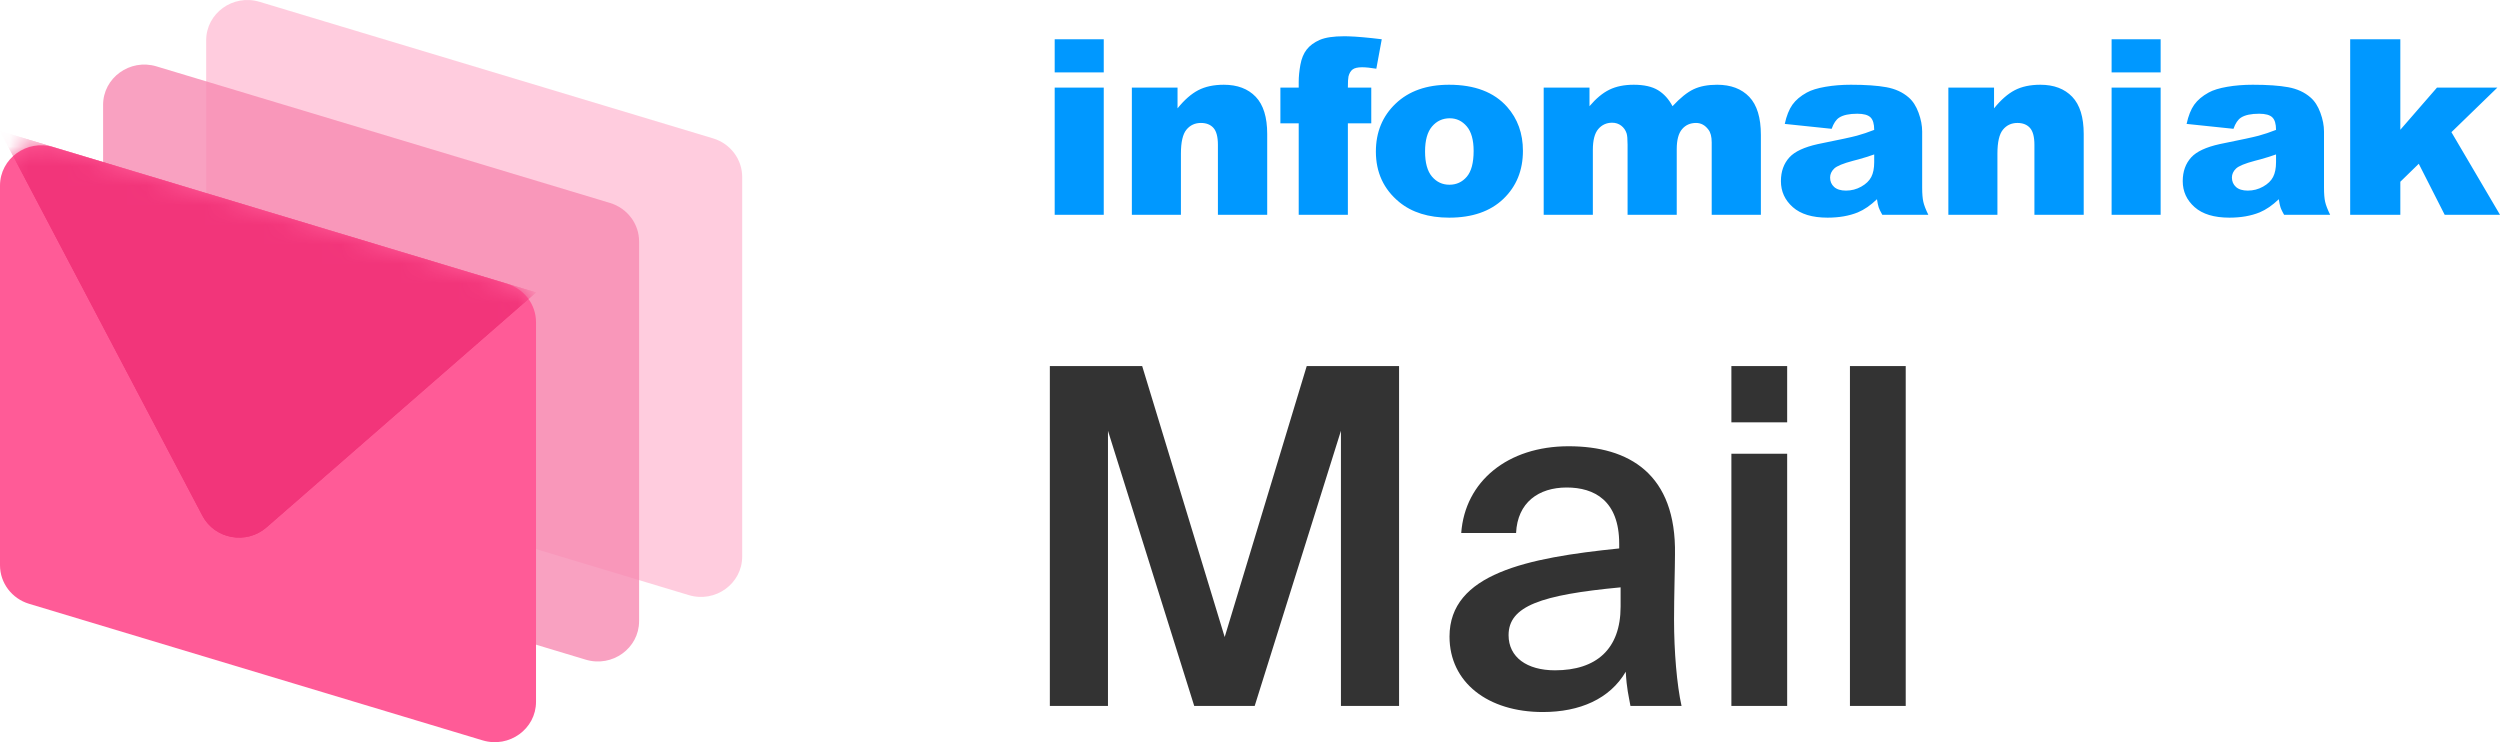 <svg xmlns="http://www.w3.org/2000/svg" fill="none" viewBox="6 6 128 38">
<path opacity="0.5" fill-rule="evenodd" clip-rule="evenodd" d="M16.556 8.067C16.556 6.677 17.93 5.684 19.288 6.093L42.51 13.085C43.396 13.352 44 14.153 44 15.06V34.495C44 35.885 42.626 36.879 41.268 36.47L18.046 29.477C17.16 29.211 16.556 28.41 16.556 27.503V8.067Z" fill="#FF9ABF"/>
<path opacity="0.8" fill-rule="evenodd" clip-rule="evenodd" d="M11.278 11.373C11.278 9.983 12.652 8.99 14.01 9.398L37.232 16.391C38.118 16.658 38.722 17.459 38.722 18.366V37.801C38.722 39.191 37.348 40.184 35.99 39.775L12.768 32.783C11.882 32.516 11.278 31.715 11.278 30.808V11.373Z" fill="#F789B2"/>
<path fill-rule="evenodd" clip-rule="evenodd" d="M6 15.505C6 14.115 7.374 13.121 8.732 13.53L31.954 20.523C32.84 20.789 33.444 21.59 33.444 22.497V41.933C33.444 43.323 32.07 44.316 30.712 43.907L7.49 36.915C6.604 36.648 6 35.847 6 34.94V15.505Z" fill="#FF5B97"/>
<mask id="mask0_4136_48810" style="mask-type:alpha" maskUnits="userSpaceOnUse" x="6" y="13" width="28" height="31">
<path fill-rule="evenodd" clip-rule="evenodd" d="M6 15.505C6 14.115 7.374 13.121 8.732 13.53L31.954 20.523C32.84 20.789 33.444 21.59 33.444 22.497V41.933C33.444 43.323 32.07 44.316 30.712 43.907L7.49 36.915C6.604 36.648 6 35.847 6 34.94V15.505Z" fill="white"/>
</mask>
<g mask="url(#mask0_4136_48810)">
<g style="mix-blend-mode:multiply">
<path fill-rule="evenodd" clip-rule="evenodd" d="M6 12.708L33.444 20.972L19.645 33.003C18.615 33.901 16.996 33.606 16.364 32.406L6 12.708Z" fill="#F2357A"/>
</g>
<g style="mix-blend-mode:multiply">
<path fill-rule="evenodd" clip-rule="evenodd" d="M6 12.708L33.444 20.972L19.645 33.003C18.615 33.901 16.996 33.606 16.364 32.406L6 12.708Z" fill="#F2357A"/>
</g>
</g>
<path d="M60 8.01H62.512V9.708H60V8.01ZM60 10.486H62.512V16.997H60V10.486ZM63.951 10.486H66.29V11.547C66.64 11.114 66.993 10.804 67.351 10.618C67.709 10.432 68.145 10.339 68.66 10.339C69.355 10.339 69.899 10.545 70.292 10.955C70.685 11.366 70.881 12.001 70.881 12.859V16.997H68.357V13.417C68.357 13.008 68.281 12.719 68.129 12.549C67.977 12.38 67.763 12.295 67.487 12.295C67.183 12.295 66.936 12.409 66.747 12.638C66.557 12.867 66.463 13.278 66.463 13.87V16.997H63.951V10.486ZM75.011 10.486H76.209V12.313H75.011V16.997H72.494V12.313H71.556V10.486H72.494V10.192C72.494 9.926 72.522 9.634 72.58 9.315C72.638 8.997 72.746 8.736 72.904 8.534C73.062 8.332 73.285 8.168 73.57 8.043C73.856 7.919 74.275 7.856 74.826 7.856L75.044 7.86C75.468 7.873 76.035 7.923 76.746 8.01L76.468 9.518C76.167 9.469 75.925 9.444 75.74 9.444C75.513 9.444 75.351 9.482 75.252 9.558C75.153 9.633 75.083 9.753 75.042 9.916C75.022 10.006 75.011 10.196 75.011 10.486ZM76.445 13.76C76.445 12.767 76.782 11.948 77.457 11.305C78.132 10.661 79.043 10.339 80.191 10.339C81.503 10.339 82.495 10.717 83.165 11.473C83.704 12.082 83.974 12.832 83.974 13.723C83.974 14.725 83.639 15.545 82.971 16.185C82.302 16.824 81.377 17.144 80.197 17.144C79.144 17.144 78.292 16.878 77.642 16.347C76.844 15.689 76.445 14.827 76.445 13.76ZM78.963 13.754C78.963 14.334 79.081 14.763 79.317 15.041C79.554 15.319 79.851 15.458 80.209 15.458C80.571 15.458 80.868 15.321 81.101 15.047C81.333 14.774 81.45 14.334 81.45 13.729C81.45 13.165 81.332 12.745 81.098 12.47C80.863 12.194 80.573 12.056 80.228 12.056C79.862 12.056 79.559 12.196 79.32 12.476C79.082 12.756 78.963 13.182 78.963 13.754ZM85.037 10.486H87.382V11.437C87.719 11.04 88.059 10.758 88.403 10.591C88.746 10.423 89.161 10.339 89.646 10.339C90.169 10.339 90.582 10.431 90.887 10.615C91.191 10.799 91.44 11.073 91.633 11.437C92.028 11.012 92.388 10.722 92.713 10.569C93.038 10.416 93.439 10.339 93.917 10.339C94.62 10.339 95.169 10.547 95.564 10.961C95.959 11.376 96.157 12.025 96.157 12.908V16.997H93.639V13.288C93.639 12.994 93.581 12.775 93.466 12.632C93.297 12.407 93.088 12.295 92.837 12.295C92.541 12.295 92.302 12.401 92.121 12.614C91.94 12.826 91.849 13.167 91.849 13.637V16.997H89.332V13.411C89.332 13.124 89.315 12.93 89.282 12.828C89.229 12.665 89.136 12.533 89.005 12.433C88.873 12.333 88.719 12.283 88.542 12.283C88.254 12.283 88.017 12.391 87.832 12.607C87.647 12.824 87.554 13.18 87.554 13.674V16.997H85.037V10.486ZM99.781 12.595L97.38 12.344C97.471 11.927 97.602 11.599 97.772 11.36C97.943 11.121 98.189 10.914 98.51 10.738C98.74 10.611 99.057 10.513 99.46 10.444C99.863 10.374 100.299 10.339 100.768 10.339C101.521 10.339 102.126 10.381 102.583 10.465C103.039 10.549 103.42 10.723 103.724 10.989C103.938 11.173 104.107 11.434 104.23 11.771C104.354 12.108 104.415 12.43 104.415 12.736V15.611C104.415 15.918 104.435 16.158 104.474 16.332C104.513 16.505 104.598 16.727 104.73 16.997H102.373C102.278 16.829 102.216 16.702 102.188 16.614C102.159 16.526 102.13 16.388 102.101 16.2C101.772 16.515 101.445 16.739 101.12 16.874C100.676 17.054 100.159 17.144 99.571 17.144C98.789 17.144 98.196 16.964 97.791 16.605C97.385 16.245 97.183 15.802 97.183 15.274C97.183 14.78 97.329 14.373 97.621 14.054C97.892 13.758 98.376 13.533 99.073 13.378L100.403 13.103C100.708 13.037 100.931 12.986 101.071 12.948C101.35 12.872 101.647 12.773 101.959 12.65C101.959 12.344 101.896 12.129 101.768 12.007C101.64 11.884 101.416 11.823 101.095 11.823C100.684 11.823 100.375 11.888 100.17 12.019C100.009 12.121 99.88 12.313 99.781 12.595ZM101.959 13.907C101.7 13.999 101.433 14.083 101.157 14.159L100.879 14.232C100.369 14.367 100.046 14.5 99.91 14.631C99.771 14.765 99.701 14.919 99.701 15.09C99.701 15.287 99.77 15.447 99.907 15.572C100.045 15.696 100.248 15.759 100.515 15.759C100.795 15.759 101.055 15.691 101.296 15.556C101.537 15.421 101.707 15.257 101.808 15.063C101.909 14.869 101.959 14.616 101.959 14.306V13.907ZM105.756 10.486H108.095V11.547C108.445 11.114 108.799 10.804 109.156 10.618C109.514 10.432 109.95 10.339 110.465 10.339C111.16 10.339 111.704 10.545 112.097 10.955C112.49 11.366 112.686 12.001 112.686 12.859V16.997H110.162V13.417C110.162 13.008 110.086 12.719 109.934 12.549C109.782 12.38 109.568 12.295 109.292 12.295C108.988 12.295 108.741 12.409 108.552 12.638C108.362 12.867 108.268 13.278 108.268 13.87V16.997H105.756V10.486ZM114.114 8.01H116.625V9.708H114.114V8.01ZM114.114 10.486H116.625V16.997H114.114V10.486ZM120.354 12.595L117.954 12.344C118.044 11.927 118.175 11.599 118.345 11.36C118.516 11.121 118.762 10.914 119.083 10.738C119.313 10.611 119.63 10.513 120.033 10.444C120.436 10.374 120.873 10.339 121.342 10.339C122.094 10.339 122.699 10.381 123.156 10.465C123.612 10.549 123.993 10.723 124.297 10.989C124.511 11.173 124.68 11.434 124.803 11.771C124.927 12.108 124.989 12.43 124.989 12.736V15.611C124.989 15.918 125.008 16.158 125.047 16.332C125.086 16.505 125.172 16.727 125.303 16.997H122.946L122.862 16.843C122.814 16.749 122.78 16.672 122.761 16.614C122.732 16.526 122.703 16.388 122.674 16.2C122.345 16.515 122.018 16.739 121.693 16.874C121.249 17.054 120.733 17.144 120.144 17.144C119.363 17.144 118.769 16.964 118.364 16.605C117.959 16.245 117.756 15.802 117.756 15.274C117.756 14.78 117.902 14.373 118.194 14.054C118.466 13.758 118.95 13.533 119.647 13.378L120.976 13.103C121.281 13.037 121.504 12.986 121.644 12.948C121.924 12.872 122.22 12.773 122.533 12.65C122.533 12.344 122.469 12.129 122.341 12.007C122.214 11.884 121.989 11.823 121.669 11.823C121.257 11.823 120.949 11.888 120.743 12.019C120.582 12.121 120.453 12.313 120.354 12.595ZM122.533 13.907C122.273 13.999 122.006 14.083 121.731 14.159L121.453 14.232C120.942 14.367 120.62 14.5 120.484 14.631C120.344 14.765 120.274 14.919 120.274 15.09C120.274 15.287 120.343 15.447 120.481 15.572C120.618 15.696 120.821 15.759 121.089 15.759C121.368 15.759 121.628 15.691 121.869 15.556C122.11 15.421 122.281 15.257 122.381 15.063C122.482 14.869 122.533 14.616 122.533 14.306V13.907ZM126.329 8.01H128.897V12.644L130.773 10.486H133.864L131.513 12.767L134 16.997H131.168L129.841 14.385L128.897 15.305V16.997H126.329V8.01Z" fill="#0098FF"/>
<path d="M67.144 42.144H70.24L74.656 28.056V42.144H77.632V24.744H72.904L68.704 38.616L64.48 24.744H59.752V42.144H62.728V28.056L67.144 42.144ZM80.215 38.592C80.215 40.944 82.183 42.456 84.991 42.456C86.887 42.456 88.423 41.784 89.239 40.392C89.287 41.28 89.383 41.592 89.479 42.144H92.095C91.855 41.064 91.711 39.36 91.711 37.728C91.711 36.552 91.759 35.04 91.759 34.392C91.831 30.264 89.407 28.848 86.311 28.848C83.191 28.848 81.007 30.648 80.815 33.288H83.623C83.695 31.728 84.775 30.96 86.215 30.96C87.631 30.96 88.903 31.632 88.903 33.84V34.08C84.175 34.56 80.215 35.376 80.215 38.592ZM88.975 36.072V37.056C88.975 39.24 87.727 40.32 85.615 40.32C84.175 40.32 83.239 39.648 83.239 38.52C83.239 37.032 84.895 36.456 88.975 36.072ZM97.503 24.744H94.647V27.624H97.503V24.744ZM97.503 29.232H94.647V42.144H97.503V29.232ZM103.573 42.144V24.744H100.717V42.144H103.573Z" fill="#333333"/>
</svg>